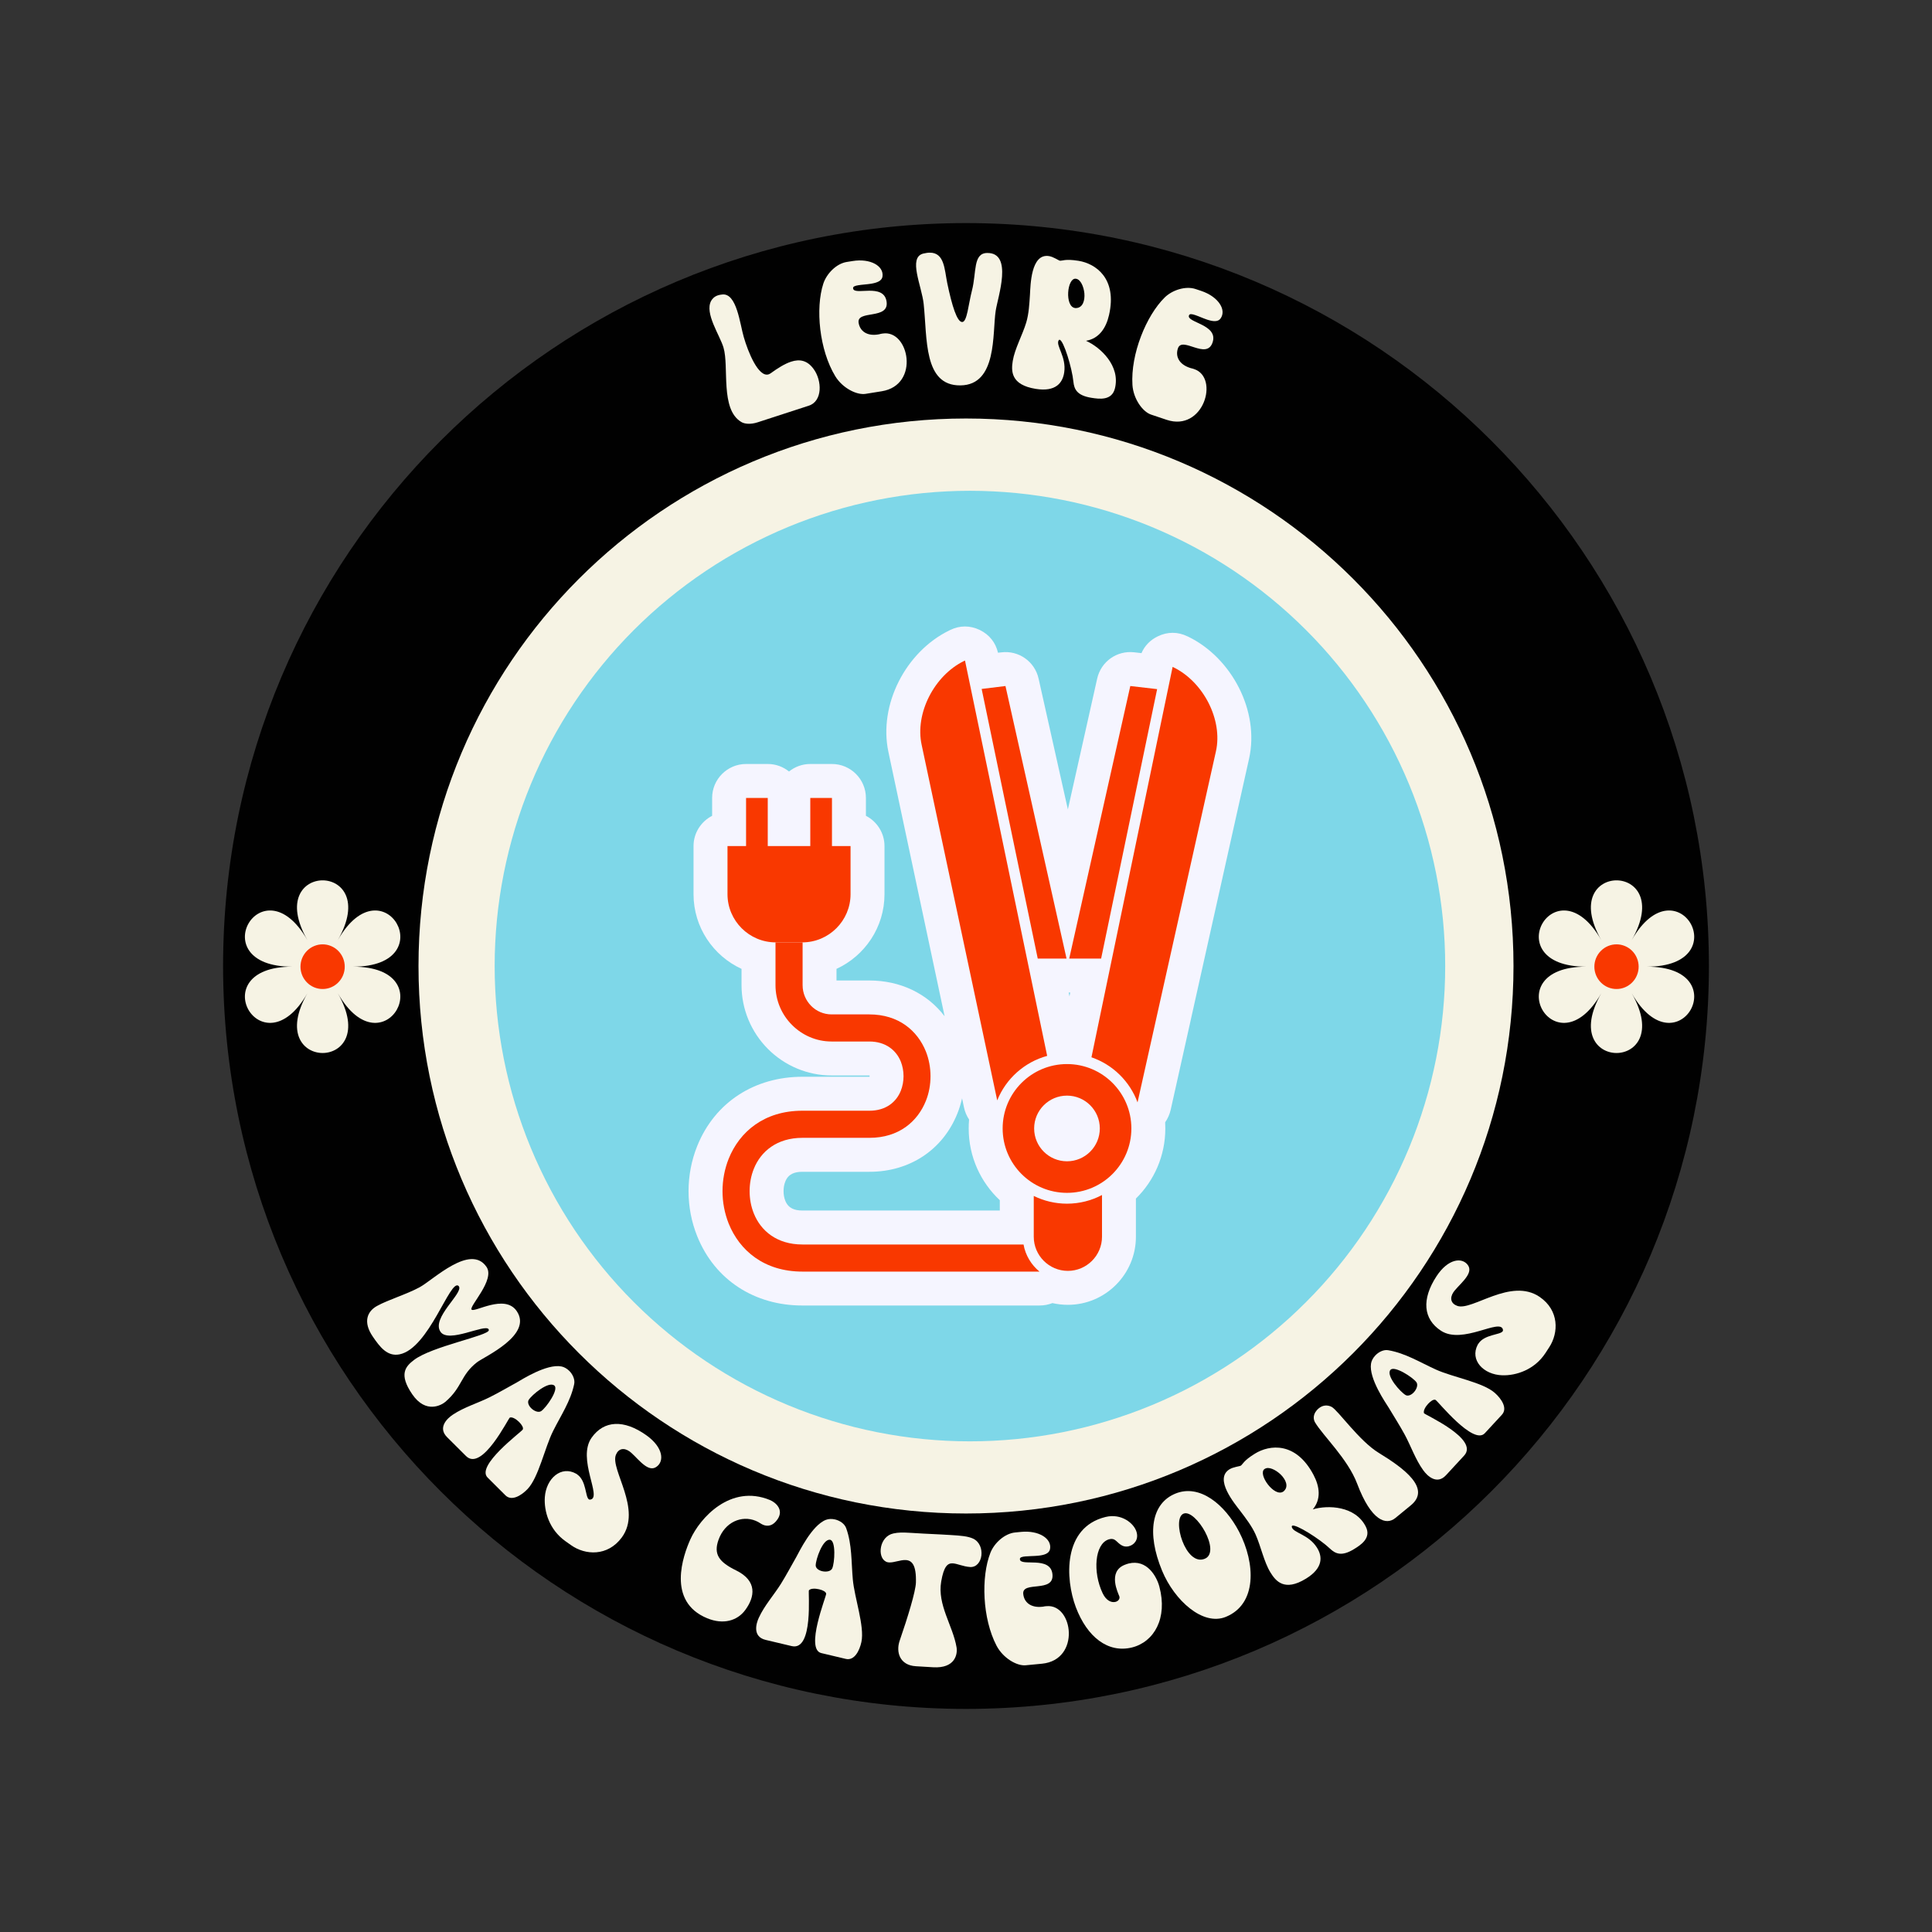 <svg xmlns="http://www.w3.org/2000/svg" xmlns:xlink="http://www.w3.org/1999/xlink" width="500" zoomAndPan="magnify" viewBox="0 0 375 375" height="500" preserveAspectRatio="xMidYMid meet" version="1.0"><rect x="0" y="0" width="375" height="375" fill="#333333" stroke="none"/><defs><g/><clipPath id="a896addd2b"><path d="M 43.301 43.301 L 331.699 43.301 L 331.699 331.699 L 43.301 331.699 Z M 43.301 43.301 " clip-rule="nonzero"/></clipPath><clipPath id="6657da0dfe"><path d="M 187.5 43.301 C 107.859 43.301 43.301 107.859 43.301 187.5 C 43.301 267.141 107.859 331.699 187.5 331.699 C 267.141 331.699 331.699 267.141 331.699 187.5 C 331.699 107.859 267.141 43.301 187.5 43.301 " clip-rule="nonzero"/></clipPath><clipPath id="13361f917a"><path d="M 81.23 81.23 L 293.77 81.23 L 293.77 293.77 L 81.23 293.77 Z M 81.23 81.23 " clip-rule="nonzero"/></clipPath><clipPath id="979680978c"><path d="M 187.5 81.23 C 128.809 81.23 81.23 128.809 81.23 187.5 C 81.23 246.191 128.809 293.77 187.5 293.77 C 246.191 293.77 293.77 246.191 293.77 187.5 C 293.77 128.809 246.191 81.23 187.5 81.23 " clip-rule="nonzero"/></clipPath><clipPath id="143219b98e"><path d="M 96.012 95.262 L 280.512 95.262 L 280.512 279.762 L 96.012 279.762 Z M 96.012 95.262 " clip-rule="nonzero"/></clipPath></defs><g clip-path="url(#a896addd2b)"><g clip-path="url(#6657da0dfe)"><path fill="#010101" d="M 43.301 43.301 L 331.699 43.301 L 331.699 331.699 L 43.301 331.699 Z M 43.301 43.301 " fill-opacity="1" fill-rule="nonzero"/></g></g><g clip-path="url(#13361f917a)"><g clip-path="url(#979680978c)"><path fill="#f6f3e4" d="M 81.23 81.23 L 293.77 81.23 L 293.77 293.77 L 81.23 293.77 Z M 81.23 81.23 " fill-opacity="1" fill-rule="nonzero"/></g></g><path fill="#f6f3e4" d="M 65.57 182.477 C 74.422 167.008 50.816 167.008 59.668 182.477 C 50.816 167.008 39.012 187.633 56.719 187.633 C 39.012 187.633 50.816 208.254 59.668 192.789 C 50.816 208.254 74.422 208.254 65.57 192.789 C 74.422 208.254 86.227 187.633 68.52 187.633 C 86.227 187.633 74.422 167.008 65.57 182.477 Z M 65.57 182.477 " fill-opacity="1" fill-rule="nonzero"/><path fill="#f93800" d="M 66.914 187.633 C 66.914 187.918 66.887 188.199 66.832 188.477 C 66.777 188.758 66.695 189.027 66.59 189.289 C 66.48 189.555 66.348 189.805 66.191 190.039 C 66.035 190.277 65.855 190.496 65.656 190.695 C 65.457 190.898 65.242 191.078 65.008 191.234 C 64.773 191.395 64.523 191.527 64.262 191.637 C 64.004 191.746 63.734 191.828 63.457 191.883 C 63.18 191.938 62.902 191.965 62.621 191.965 C 62.336 191.965 62.059 191.938 61.781 191.883 C 61.504 191.828 61.234 191.746 60.977 191.637 C 60.715 191.527 60.469 191.395 60.23 191.234 C 59.996 191.078 59.781 190.898 59.582 190.695 C 59.383 190.496 59.203 190.277 59.047 190.039 C 58.891 189.805 58.758 189.555 58.648 189.289 C 58.543 189.027 58.461 188.758 58.406 188.477 C 58.352 188.199 58.324 187.918 58.324 187.633 C 58.324 187.348 58.352 187.066 58.406 186.785 C 58.461 186.508 58.543 186.234 58.648 185.973 C 58.758 185.711 58.891 185.461 59.047 185.223 C 59.203 184.988 59.383 184.77 59.582 184.566 C 59.781 184.367 59.996 184.188 60.23 184.027 C 60.469 183.871 60.715 183.734 60.977 183.629 C 61.234 183.52 61.504 183.438 61.781 183.379 C 62.059 183.324 62.336 183.297 62.621 183.297 C 62.902 183.297 63.18 183.324 63.457 183.379 C 63.734 183.438 64.004 183.52 64.262 183.629 C 64.523 183.734 64.773 183.871 65.008 184.027 C 65.242 184.188 65.457 184.367 65.656 184.566 C 65.855 184.77 66.035 184.988 66.191 185.223 C 66.348 185.461 66.48 185.711 66.59 185.973 C 66.695 186.234 66.777 186.508 66.832 186.785 C 66.887 187.066 66.914 187.348 66.914 187.633 Z M 66.914 187.633 " fill-opacity="1" fill-rule="nonzero"/><path fill="#f6f3e4" d="M 316.715 182.477 C 325.566 167.008 301.961 167.008 310.812 182.477 C 301.961 167.008 290.156 187.633 307.859 187.633 C 290.156 187.633 301.961 208.254 310.812 192.789 C 301.961 208.254 325.566 208.254 316.715 192.789 C 325.566 208.254 337.367 187.633 319.664 187.633 C 337.367 187.633 325.566 167.008 316.715 182.477 Z M 316.715 182.477 " fill-opacity="1" fill-rule="nonzero"/><path fill="#f93800" d="M 318.059 187.633 C 318.059 187.918 318.031 188.199 317.977 188.477 C 317.922 188.758 317.84 189.027 317.73 189.289 C 317.625 189.555 317.492 189.805 317.336 190.039 C 317.18 190.277 317 190.496 316.801 190.695 C 316.602 190.898 316.383 191.078 316.148 191.234 C 315.914 191.395 315.668 191.527 315.406 191.637 C 315.145 191.746 314.879 191.828 314.602 191.883 C 314.324 191.938 314.047 191.965 313.762 191.965 C 313.48 191.965 313.203 191.938 312.926 191.883 C 312.648 191.828 312.379 191.746 312.117 191.637 C 311.859 191.527 311.609 191.395 311.375 191.234 C 311.141 191.078 310.926 190.898 310.727 190.695 C 310.523 190.496 310.348 190.277 310.191 190.039 C 310.035 189.805 309.902 189.555 309.793 189.289 C 309.684 189.027 309.605 188.758 309.547 188.477 C 309.492 188.199 309.465 187.918 309.465 187.633 C 309.465 187.348 309.492 187.066 309.547 186.785 C 309.605 186.508 309.684 186.234 309.793 185.973 C 309.902 185.711 310.035 185.461 310.191 185.223 C 310.348 184.988 310.523 184.77 310.727 184.566 C 310.926 184.367 311.141 184.188 311.375 184.027 C 311.609 183.871 311.859 183.734 312.117 183.629 C 312.379 183.52 312.648 183.438 312.926 183.379 C 313.203 183.324 313.48 183.297 313.762 183.297 C 314.047 183.297 314.324 183.324 314.602 183.379 C 314.879 183.438 315.145 183.52 315.406 183.629 C 315.668 183.734 315.914 183.871 316.148 184.027 C 316.383 184.188 316.602 184.367 316.801 184.566 C 317 184.77 317.18 184.988 317.336 185.223 C 317.492 185.461 317.625 185.711 317.73 185.973 C 317.84 186.234 317.922 186.508 317.977 186.785 C 318.031 187.066 318.059 187.348 318.059 187.633 Z M 318.059 187.633 " fill-opacity="1" fill-rule="nonzero"/><g clip-path="url(#143219b98e)"><path fill="#7ed7e8" d="M 280.512 187.512 C 280.512 189.023 280.477 190.531 280.402 192.039 C 280.328 193.547 280.215 195.051 280.07 196.555 C 279.922 198.059 279.734 199.555 279.516 201.051 C 279.293 202.543 279.035 204.031 278.742 205.512 C 278.445 206.992 278.113 208.465 277.75 209.93 C 277.383 211.391 276.98 212.848 276.539 214.293 C 276.102 215.738 275.629 217.168 275.121 218.59 C 274.613 220.012 274.07 221.422 273.492 222.816 C 272.914 224.211 272.301 225.59 271.656 226.953 C 271.012 228.32 270.332 229.668 269.621 231 C 268.91 232.332 268.164 233.645 267.387 234.938 C 266.613 236.234 265.805 237.508 264.965 238.766 C 264.129 240.02 263.258 241.254 262.359 242.465 C 261.461 243.68 260.531 244.867 259.574 246.035 C 258.617 247.203 257.629 248.344 256.617 249.465 C 255.602 250.582 254.562 251.676 253.492 252.742 C 252.426 253.812 251.332 254.852 250.215 255.867 C 249.094 256.879 247.953 257.867 246.785 258.824 C 245.617 259.781 244.43 260.711 243.215 261.609 C 242.004 262.508 240.77 263.379 239.516 264.215 C 238.258 265.055 236.984 265.863 235.688 266.637 C 234.395 267.414 233.082 268.16 231.75 268.871 C 230.418 269.582 229.07 270.262 227.703 270.906 C 226.34 271.551 224.961 272.164 223.566 272.742 C 222.172 273.32 220.762 273.863 219.34 274.371 C 217.918 274.879 216.488 275.352 215.043 275.789 C 213.598 276.23 212.141 276.633 210.68 277 C 209.215 277.363 207.742 277.695 206.262 277.992 C 204.781 278.285 203.293 278.543 201.801 278.766 C 200.305 278.984 198.809 279.172 197.305 279.32 C 195.801 279.465 194.297 279.578 192.789 279.652 C 191.281 279.727 189.773 279.762 188.262 279.762 C 186.754 279.762 185.246 279.727 183.738 279.652 C 182.23 279.578 180.723 279.465 179.223 279.32 C 177.719 279.172 176.219 278.984 174.727 278.766 C 173.234 278.543 171.746 278.285 170.266 277.992 C 168.785 277.695 167.312 277.363 165.848 277 C 164.383 276.633 162.93 276.23 161.484 275.789 C 160.039 275.352 158.605 274.879 157.184 274.371 C 155.762 273.863 154.355 273.32 152.961 272.742 C 151.566 272.164 150.188 271.551 148.82 270.906 C 147.457 270.262 146.109 269.582 144.777 268.871 C 143.445 268.16 142.133 267.414 140.836 266.637 C 139.543 265.863 138.266 265.055 137.012 264.215 C 135.758 263.379 134.523 262.508 133.309 261.609 C 132.098 260.711 130.906 259.781 129.742 258.824 C 128.574 257.867 127.43 256.879 126.312 255.867 C 125.191 254.852 124.102 253.812 123.031 252.742 C 121.965 251.676 120.926 250.582 119.91 249.465 C 118.895 248.344 117.91 247.203 116.953 246.035 C 115.996 244.867 115.066 243.68 114.168 242.465 C 113.27 241.254 112.398 240.02 111.559 238.766 C 110.723 237.508 109.914 236.234 109.137 234.938 C 108.363 233.645 107.617 232.332 106.906 231 C 106.195 229.668 105.516 228.32 104.871 226.953 C 104.223 225.59 103.613 224.211 103.035 222.816 C 102.457 221.422 101.914 220.012 101.406 218.59 C 100.898 217.168 100.422 215.738 99.984 214.293 C 99.547 212.848 99.145 211.391 98.777 209.93 C 98.41 208.465 98.082 206.992 97.785 205.512 C 97.492 204.031 97.234 202.543 97.012 201.051 C 96.789 199.555 96.605 198.059 96.457 196.555 C 96.309 195.051 96.199 193.547 96.125 192.039 C 96.051 190.531 96.012 189.023 96.012 187.512 C 96.012 186.004 96.051 184.496 96.125 182.988 C 96.199 181.48 96.309 179.973 96.457 178.473 C 96.605 176.969 96.789 175.469 97.012 173.977 C 97.234 172.484 97.492 170.996 97.785 169.516 C 98.082 168.035 98.41 166.562 98.777 165.098 C 99.145 163.633 99.547 162.18 99.984 160.734 C 100.422 159.289 100.898 157.855 101.406 156.434 C 101.914 155.012 102.457 153.605 103.035 152.211 C 103.613 150.816 104.223 149.438 104.871 148.07 C 105.516 146.707 106.195 145.359 106.906 144.027 C 107.617 142.695 108.363 141.383 109.137 140.086 C 109.914 138.793 110.723 137.516 111.559 136.262 C 112.398 135.008 113.27 133.773 114.168 132.559 C 115.066 131.348 115.996 130.156 116.953 128.992 C 117.91 127.824 118.895 126.68 119.91 125.562 C 120.926 124.441 121.965 123.352 123.031 122.281 C 124.102 121.215 125.191 120.176 126.312 119.16 C 127.43 118.145 128.574 117.16 129.742 116.203 C 130.906 115.246 132.098 114.316 133.309 113.418 C 134.523 112.52 135.758 111.648 137.012 110.809 C 138.266 109.973 139.543 109.164 140.836 108.387 C 142.133 107.613 143.445 106.867 144.777 106.156 C 146.109 105.445 147.457 104.766 148.82 104.121 C 150.188 103.473 151.566 102.863 152.961 102.285 C 154.355 101.707 155.762 101.164 157.184 100.656 C 158.605 100.148 160.039 99.672 161.484 99.234 C 162.93 98.797 164.383 98.395 165.848 98.027 C 167.312 97.66 168.785 97.332 170.266 97.035 C 171.746 96.742 173.234 96.484 174.727 96.262 C 176.219 96.039 177.719 95.855 179.223 95.707 C 180.723 95.559 182.23 95.449 183.738 95.375 C 185.246 95.301 186.754 95.262 188.262 95.262 C 189.773 95.262 191.281 95.301 192.789 95.375 C 194.297 95.449 195.801 95.559 197.305 95.707 C 198.809 95.855 200.305 96.039 201.801 96.262 C 203.293 96.484 204.781 96.742 206.262 97.035 C 207.742 97.332 209.215 97.66 210.68 98.027 C 212.141 98.395 213.598 98.797 215.043 99.234 C 216.488 99.672 217.918 100.148 219.34 100.656 C 220.762 101.164 222.172 101.707 223.566 102.285 C 224.961 102.863 226.34 103.473 227.703 104.121 C 229.07 104.766 230.418 105.445 231.75 106.156 C 233.082 106.867 234.395 107.613 235.688 108.387 C 236.984 109.164 238.258 109.973 239.516 110.809 C 240.77 111.648 242.004 112.52 243.215 113.418 C 244.43 114.316 245.617 115.246 246.785 116.203 C 247.953 117.16 249.094 118.145 250.215 119.16 C 251.332 120.176 252.426 121.215 253.492 122.281 C 254.562 123.352 255.602 124.441 256.617 125.562 C 257.629 126.68 258.617 127.824 259.574 128.992 C 260.531 130.156 261.461 131.348 262.359 132.559 C 263.258 133.773 264.129 135.008 264.965 136.262 C 265.805 137.516 266.613 138.793 267.387 140.086 C 268.164 141.383 268.91 142.695 269.621 144.027 C 270.332 145.359 271.012 146.707 271.656 148.07 C 272.301 149.438 272.914 150.816 273.492 152.211 C 274.07 153.605 274.613 155.012 275.121 156.434 C 275.629 157.855 276.102 159.289 276.539 160.734 C 276.98 162.18 277.383 163.633 277.75 165.098 C 278.113 166.562 278.445 168.035 278.742 169.516 C 279.035 170.996 279.293 172.484 279.516 173.977 C 279.734 175.469 279.922 176.969 280.07 178.473 C 280.215 179.973 280.328 181.48 280.402 182.988 C 280.477 184.496 280.512 186.004 280.512 187.512 Z M 280.512 187.512 " fill-opacity="1" fill-rule="nonzero"/></g><path fill="#f5f5ff" d="M 153.148 149.75 C 154.281 148.836 155.719 148.289 157.277 148.289 L 161.484 148.289 C 165.109 148.289 168.074 151.242 168.074 154.883 L 168.074 158.348 C 170.211 159.438 171.68 161.668 171.68 164.219 L 171.68 173.566 C 171.68 179.984 167.855 185.531 162.363 188.059 L 162.363 190.312 L 168.727 190.312 C 174.699 190.312 179.949 192.797 183.348 197.254 L 172.441 145.957 C 170.48 136.754 175.844 126.477 184.23 122.383 L 184.406 122.293 C 186.289 121.367 188.305 121.367 190.203 122.293 C 192.031 123.188 193.254 124.723 193.711 126.695 L 194.363 126.621 C 197.742 126.207 200.848 128.406 201.59 131.719 L 207.273 157.105 L 212.961 131.719 C 213.703 128.418 216.777 126.227 220.141 126.609 L 221.559 126.773 C 222.168 125.355 223.246 124.234 224.707 123.523 C 226.594 122.598 228.609 122.598 230.492 123.516 L 230.68 123.602 C 239.078 127.711 244.504 138.016 242.445 147.254 L 227.234 215.395 C 227.027 216.297 226.656 217.125 226.156 217.836 C 226.18 218.227 226.188 218.629 226.188 219.031 C 226.188 224.359 224.012 229.176 220.48 232.641 L 220.48 240.051 C 220.48 247.328 214.555 253.266 207.273 253.266 C 206.238 253.266 205.238 253.145 204.27 252.93 C 203.496 253.234 202.656 253.398 201.762 253.398 L 155.742 253.398 C 146.535 253.398 138.777 248.516 135.324 239.941 C 134.211 237.172 133.645 234.188 133.645 231.203 C 133.645 228.219 134.211 225.23 135.324 222.453 C 138.777 213.879 146.535 209 155.742 209 L 168.77 209 C 168.77 209 168.781 209 168.781 209 C 168.781 208.965 168.781 208.922 168.781 208.891 C 168.781 208.848 168.781 208.793 168.781 208.746 C 168.762 208.746 168.738 208.746 168.727 208.746 L 161.406 208.746 C 156.754 208.746 152.32 206.875 149.039 203.582 C 145.773 200.293 143.93 195.859 143.93 191.219 L 143.93 188.059 C 138.438 185.531 134.613 179.984 134.613 173.566 L 134.613 164.219 C 134.613 161.668 136.086 159.445 138.223 158.348 L 138.223 154.883 C 138.223 151.242 141.184 148.289 144.812 148.289 L 149.02 148.289 C 150.586 148.289 152.016 148.836 153.148 149.75 Z M 194.059 234.961 L 194.059 232.957 C 190.344 229.48 188.023 224.523 188.023 219.031 C 188.023 218.445 188.047 217.867 188.098 217.301 C 187.633 216.602 187.293 215.82 187.109 214.945 L 186.738 213.184 C 186.508 214.184 186.215 215.176 185.824 216.137 C 182.957 223.281 176.465 227.445 168.77 227.445 L 155.742 227.445 C 154.238 227.445 153.016 227.859 152.43 229.328 C 152.188 229.918 152.09 230.57 152.09 231.203 C 152.09 231.836 152.188 232.488 152.43 233.078 C 153.016 234.535 154.238 234.961 155.742 234.961 Z M 207.43 192.645 L 207.582 193.395 L 207.734 192.645 L 207.535 192.645 C 207.504 192.645 207.461 192.645 207.43 192.645 Z M 207.43 192.645 " fill-opacity="1" fill-rule="evenodd"/><path fill="#f93800" d="M 193.559 213.586 L 178.895 144.586 C 177.562 138.473 181.324 131.129 187.117 128.297 L 187.305 128.211 L 203.254 204.945 C 198.832 206.156 195.246 209.379 193.559 213.586 Z M 193.559 213.586 " fill-opacity="1" fill-rule="evenodd"/><path fill="#f93800" d="M 211.852 205.219 L 227.605 129.441 L 227.781 129.527 C 233.578 132.359 237.367 139.703 236.016 145.816 L 220.797 213.965 C 219.281 209.871 215.992 206.645 211.852 205.219 Z M 211.852 205.219 " fill-opacity="1" fill-rule="evenodd"/><path fill="#f93800" d="M 194.613 219.031 C 194.613 225.93 200.203 231.531 207.102 231.531 C 214.008 231.531 219.598 225.93 219.598 219.031 C 219.598 212.137 214.008 206.535 207.102 206.535 C 200.203 206.535 194.613 212.137 194.613 219.031 Z M 200.727 219.031 C 200.727 222.551 203.582 225.406 207.102 225.406 C 210.621 225.406 213.473 222.551 213.473 219.031 C 213.473 215.516 210.621 212.66 207.102 212.66 C 203.582 212.66 200.727 215.516 200.727 219.031 Z M 200.727 219.031 " fill-opacity="1" fill-rule="evenodd"/><path fill="#f93800" d="M 213.727 186.062 L 207.535 186.062 L 219.391 133.156 L 224.598 133.758 Z M 213.727 186.062 " fill-opacity="1" fill-rule="evenodd"/><path fill="#f93800" d="M 201.426 186.062 L 207.016 186.062 L 195.16 133.156 L 190.539 133.723 Z M 201.426 186.062 " fill-opacity="1" fill-rule="evenodd"/><path fill="#f93800" d="M 213.898 231.953 L 213.898 240.051 C 213.898 243.699 210.914 246.676 207.273 246.676 C 203.625 246.676 200.652 243.699 200.652 240.051 L 200.652 232.129 C 202.59 233.086 204.793 233.633 207.102 233.633 C 209.551 233.633 211.871 233.023 213.898 231.953 Z M 213.898 231.953 " fill-opacity="1" fill-rule="evenodd"/><path fill="#f93800" d="M 155.785 182.914 L 155.785 191.219 C 155.785 192.785 156.418 194.203 157.441 195.238 C 158.453 196.262 159.871 196.895 161.406 196.895 L 168.727 196.895 C 174.426 196.895 178.086 200.055 179.711 204.086 C 180.309 205.598 180.613 207.246 180.613 208.891 C 180.613 210.523 180.32 212.168 179.711 213.684 C 178.098 217.703 174.449 220.852 168.77 220.852 L 155.742 220.852 C 150.805 220.852 147.668 223.488 146.316 226.867 C 145.773 228.219 145.5 229.699 145.5 231.203 C 145.5 232.695 145.773 234.188 146.316 235.527 C 147.668 238.906 150.805 241.555 155.742 241.555 L 198.668 241.555 C 199.039 243.656 200.172 245.508 201.762 246.816 L 155.742 246.816 C 148.32 246.816 143.539 242.719 141.434 237.488 C 140.641 235.484 140.238 233.34 140.238 231.203 C 140.238 229.066 140.641 226.91 141.434 224.918 C 143.539 219.676 148.32 215.59 155.742 215.59 L 168.77 215.59 C 171.953 215.59 173.969 213.902 174.84 211.734 C 175.199 210.828 175.375 209.859 175.375 208.891 C 175.375 207.91 175.199 206.938 174.84 206.035 C 173.957 203.867 171.93 202.156 168.727 202.156 L 161.406 202.156 C 158.422 202.156 155.695 200.926 153.715 198.93 C 151.742 196.949 150.523 194.223 150.523 191.219 L 150.523 182.914 Z M 155.785 182.914 " fill-opacity="1" fill-rule="nonzero"/><path fill="#f93800" d="M 165.09 164.219 L 141.207 164.219 L 141.207 173.566 C 141.207 178.711 145.41 182.914 150.555 182.914 L 155.742 182.914 C 160.883 182.914 165.09 178.711 165.09 173.566 Z M 165.09 164.219 " fill-opacity="1" fill-rule="evenodd"/><path fill="#f93800" d="M 157.277 154.883 L 161.484 154.883 L 161.484 165.254 L 157.277 165.254 Z M 157.277 154.883 " fill-opacity="1" fill-rule="nonzero"/><path fill="#f93800" d="M 144.812 154.883 L 149.02 154.883 L 149.02 165.254 L 144.812 165.254 Z M 144.812 154.883 " fill-opacity="1" fill-rule="nonzero"/><g fill="#f6f3e4" fill-opacity="1"><g transform="translate(69.637, 255.453)"><g><path d="M 2.719 3.977 C 4.086 5.977 5.523 7.891 7.895 7.43 C 13.66 6.301 17.75 -7.383 19.379 -5.848 C 19.398 -5.82 19.418 -5.793 19.438 -5.762 C 20.324 -4.465 14.035 0.375 15.867 3.051 C 17.43 5.336 24.469 1.473 25.203 2.543 C 25.219 2.57 25.23 2.648 25.242 2.723 C 25.312 3.793 14.184 5.855 10.711 8.523 C 9.078 9.766 7.711 11.277 10.375 15.168 C 13.035 19.059 16.102 17.25 16.805 16.645 C 20.145 13.781 19.719 11.465 22.965 8.953 C 24.375 7.867 33.836 3.672 30.652 -0.98 C 28.32 -4.391 22.371 -0.57 21.887 -1.273 C 21.426 -1.949 26.508 -7.039 24.793 -9.551 C 21.668 -14.117 14.469 -7.039 11.812 -5.598 C 9.215 -4.191 5.762 -3.195 3.539 -1.965 C 1.676 -0.938 0.754 1.098 2.719 3.977 Z M 2.719 3.977 "/></g></g></g><g fill="#f6f3e4" fill-opacity="1"><g transform="translate(84.82, 277.001)"><g><path d="M 1.961 1.953 L 5.637 5.617 C 8.758 8.73 13.859 -1.762 14.148 -1.859 C 14.633 -2.004 15.383 -1.547 15.938 -0.992 C 16.469 -0.461 16.832 0.141 16.641 0.48 C 16.352 0.965 7.5 7.477 9.82 9.789 L 13.281 13.238 C 14.488 14.445 16.371 13.281 17.578 12.023 C 19.723 9.773 20.922 3.977 22.535 0.762 C 24.027 -2.234 25.93 -5.016 26.625 -8.324 C 26.816 -9.195 26.383 -10.211 25.68 -10.91 C 25.219 -11.367 24.664 -11.68 24.133 -11.777 C 21.258 -12.328 16.359 -9.156 15.492 -8.672 C 13.68 -7.676 12.039 -6.707 10.207 -5.789 C 7.914 -4.648 5.258 -3.871 3.086 -2.422 C 1.977 -1.695 0.098 0.098 1.961 1.953 Z M 22.762 -8.078 C 23.73 -7.355 21.176 -3.73 20.211 -3.098 C 19.68 -2.762 18.832 -3.121 18.277 -3.676 C 17.793 -4.156 17.527 -4.809 17.793 -5.27 C 18.395 -6.262 21.648 -8.945 22.762 -8.078 Z M 22.762 -8.078 "/></g></g></g><g fill="#f6f3e4" fill-opacity="1"><g transform="translate(101.977, 293.627)"><g><path d="M 3.773 -3.016 C 3.594 -0.34 4.598 3.262 7.773 5.516 L 8.859 6.285 C 11.617 8.242 15.949 8.512 18.699 4.809 C 22.746 -0.656 16.43 -8.402 17.566 -11.238 C 18.047 -12.449 19.105 -12.703 20.246 -11.891 C 20.359 -11.812 20.48 -11.684 20.59 -11.605 C 21.312 -10.969 22.234 -9.852 23.184 -9.18 C 23.934 -8.648 24.688 -8.406 25.41 -8.898 C 26.996 -9.949 26.801 -12.688 23.457 -15.059 C 19.113 -18.141 15.25 -17.949 12.859 -14.578 C 9.953 -10.484 14.957 -2.957 12.621 -2.562 C 12.527 -2.543 12.402 -2.547 12.32 -2.605 C 11.598 -3.121 11.863 -6.156 10.082 -7.422 C 10.027 -7.461 9.941 -7.52 9.859 -7.578 C 6.961 -9.219 4.031 -6.688 3.773 -3.016 Z M 3.773 -3.016 "/></g></g></g><g fill="#f6f3e4" fill-opacity="1"><g transform="translate(119.05, 305.232)"><g/></g></g><g fill="#f6f3e4" fill-opacity="1"><g transform="translate(128.771, 310.611)"><g><path d="M 8.496 3.492 C 11.656 4.793 14.367 3.949 15.871 1.906 C 17.777 -0.668 18.238 -3.766 14.121 -5.789 C 10.801 -7.414 9.68 -8.91 10.695 -11.742 C 11.93 -15.188 15.184 -16.543 17.898 -15.426 C 18.215 -15.297 18.52 -15.137 18.809 -14.941 C 18.984 -14.832 19.16 -14.723 19.352 -14.645 C 20.266 -14.27 21.297 -14.438 22.164 -15.742 C 23.406 -17.594 21.77 -19.008 20.664 -19.461 C 13.02 -22.602 7.078 -15.961 5.223 -11.812 C 3.855 -8.754 0.57 0.234 8.496 3.492 Z M 8.496 3.492 "/></g></g></g><g fill="#f6f3e4" fill-opacity="1"><g transform="translate(145.929, 317.669)"><g><path d="M 2.691 0.637 L 7.742 1.836 C 12.031 2.852 10.887 -8.758 11.082 -8.992 C 11.418 -9.371 12.293 -9.371 13.059 -9.191 C 13.789 -9.02 14.414 -8.695 14.43 -8.305 C 14.434 -7.742 10.305 2.441 13.492 3.195 L 18.246 4.324 C 19.906 4.715 20.902 2.742 21.27 1.039 C 21.922 -2.004 19.906 -7.57 19.598 -11.152 C 19.297 -14.488 19.465 -17.852 18.32 -21.035 C 18.031 -21.879 17.129 -22.512 16.164 -22.742 C 15.531 -22.891 14.895 -22.867 14.391 -22.672 C 11.652 -21.633 9.145 -16.367 8.656 -15.5 C 7.633 -13.707 6.742 -12.02 5.664 -10.277 C 4.309 -8.105 2.453 -6.055 1.363 -3.68 C 0.797 -2.48 0.133 0.031 2.691 0.637 Z M 15.16 -18.801 C 16.363 -18.691 16.086 -14.266 15.594 -13.223 C 15.32 -12.656 14.41 -12.523 13.645 -12.703 C 12.98 -12.859 12.41 -13.277 12.398 -13.805 C 12.391 -14.965 13.758 -18.961 15.16 -18.801 Z M 15.16 -18.801 "/></g></g></g><g fill="#f6f3e4" fill-opacity="1"><g transform="translate(169.295, 322.92)"><g><path d="M 2.633 -19.828 C 2.832 -19.711 3.035 -19.664 3.273 -19.652 C 4.23 -19.598 5.492 -20.172 6.516 -20.113 C 7.711 -20.043 8.582 -19.168 8.484 -15.719 C 8.414 -13.98 6.934 -9.105 5.324 -4.445 C 4.582 -2.262 5.32 0.312 8.488 0.496 L 11.832 0.695 C 16.094 0.945 16.598 -1.832 16.371 -3.18 C 15.66 -7.395 12.609 -11.406 13.391 -15.945 C 13.902 -18.891 14.625 -19.535 15.648 -19.473 C 16.535 -19.422 17.664 -18.844 19.027 -18.762 C 21.52 -18.648 22.121 -23.062 19.59 -24.273 C 18.559 -24.742 17.23 -24.855 15.152 -24.977 C 14.605 -25.008 13.992 -25.043 13.344 -25.082 C 12.422 -25.137 11.195 -25.176 10 -25.246 C 9.047 -25.301 8.262 -25.348 7.613 -25.387 C 5.875 -25.488 5.121 -25.496 4.117 -25.281 C 1.379 -24.691 0.941 -20.711 2.633 -19.828 Z M 2.633 -19.828 "/></g></g></g><g fill="#f6f3e4" fill-opacity="1"><g transform="translate(192.052, 323.908)"><g><path d="M 1.387 -4.457 C 2.648 -2.074 5.305 -0.512 7.039 -0.68 L 10.199 -0.984 C 17.746 -1.715 16.246 -12.652 11.078 -12.152 C 10.977 -12.145 10.84 -12.129 10.738 -12.121 C 10.535 -12.066 10.332 -12.047 10.164 -12.031 C 8.055 -11.828 6.719 -12.863 6.559 -14.531 C 6.309 -17.113 12.586 -14.664 12.23 -18.336 C 11.875 -22.008 5.984 -19.758 5.91 -21.262 C 5.871 -21.637 6.344 -21.75 6.988 -21.812 C 7.703 -21.879 8.594 -21.863 9.445 -21.945 C 10.602 -22.059 11.602 -22.359 11.758 -23.234 C 12.145 -25.262 9.586 -26.902 6.152 -26.57 C 5.402 -26.496 5.742 -26.531 4.996 -26.457 C 2.957 -26.262 0.938 -24.418 0.191 -22.527 C -1.656 -17.855 -1.387 -9.75 1.387 -4.457 Z M 1.387 -4.457 "/></g></g></g><g fill="#f6f3e4" fill-opacity="1"><g transform="translate(210.775, 321.964)"><g><path d="M -1.965 -10.031 C 0.242 -4.176 4.312 -1.059 8.922 -2.188 C 13.234 -3.246 15.898 -7.871 14.254 -14.008 C 13.742 -15.957 11.852 -19.363 8.305 -18.492 C 8.07 -18.438 7.812 -18.336 7.523 -18.23 C 4.16 -16.879 6.273 -12.719 6.492 -12.105 C 6.641 -11.648 6.297 -11.18 5.734 -11.039 C 5.004 -10.863 3.969 -11.207 3.246 -12.719 C 1.289 -16.844 1.719 -22.258 4.383 -23.156 C 4.449 -23.176 4.516 -23.191 4.582 -23.207 C 5.906 -23.531 6.059 -22.199 7.414 -21.828 C 7.715 -21.758 8.027 -21.766 8.328 -21.84 C 9.355 -22.09 10.297 -23.129 9.812 -24.664 C 9.309 -26.301 6.891 -28.273 3.805 -27.52 C -4.555 -25.469 -3.996 -15.441 -1.965 -10.031 Z M -1.965 -10.031 "/></g></g></g><g fill="#f6f3e4" fill-opacity="1"><g transform="translate(230.167, 317.018)"><g><path d="M -4.594 -12.109 C -2.203 -6.367 3.32 -1.359 7.773 -3.188 C 13.844 -5.672 13.527 -13.555 10.344 -19.703 C 7.57 -25.027 2.68 -29.039 -2.027 -27.109 C -6.578 -25.246 -7.691 -19.586 -4.594 -12.109 Z M -0.438 -23.223 C 1.902 -24.18 6.957 -15.809 3.672 -14.461 C -0.059 -12.934 -2.805 -22.25 -0.438 -23.223 Z M -0.438 -23.223 "/></g></g></g><g fill="#f6f3e4" fill-opacity="1"><g transform="translate(248.732, 309.341)"><g><path d="M 4.77 -2.934 C 8.086 -4.977 8 -7.207 6.879 -8.961 C 5.238 -11.562 2.195 -11.816 2 -12.98 C 1.977 -13.086 2.016 -13.148 2.074 -13.188 C 2.742 -13.598 7.469 -10.609 9.41 -8.758 C 10.465 -7.762 11.664 -7.176 14.082 -8.66 C 15.391 -9.465 17.496 -10.801 16.363 -13.031 C 14.32 -17.07 9 -17.246 6.086 -16.375 C 7.723 -18.344 7.434 -20.773 6.219 -23.074 C 2.797 -29.547 -2.289 -28.949 -5.141 -27.195 C -7.438 -25.781 -7.5 -25.102 -7.906 -24.852 C -8.109 -24.723 -9.328 -24.617 -10.086 -24.152 C -13.141 -22.273 -9.051 -17.449 -7.992 -16.055 C -6.914 -14.633 -5.723 -13.082 -5.012 -11.473 C -3.996 -9.172 -3.379 -6.145 -2.145 -4.137 C -1.121 -2.477 0.555 -0.34 4.77 -2.934 Z M -3.297 -24.199 C -3.266 -24.215 -3.238 -24.234 -3.207 -24.25 C -2.48 -24.699 -1.141 -24.082 -0.168 -23.156 C 0.84 -22.168 1.414 -20.84 0.512 -19.965 C 0.441 -19.879 0.383 -19.844 0.297 -19.793 C -1.418 -18.734 -4.648 -23.203 -3.297 -24.199 Z M -3.297 -24.199 "/></g></g></g><g fill="#f6f3e4" fill-opacity="1"><g transform="translate(268.468, 296.596)"><g><path d="M 2.375 -1.953 L 5.383 -4.422 C 9.367 -7.695 4.027 -11.617 -0.852 -14.594 C -4.652 -16.91 -8.754 -22.867 -10 -23.523 C -10.691 -23.883 -11.633 -23.949 -12.477 -23.258 C -13.715 -22.238 -13.582 -21.109 -13.207 -20.488 C -11.645 -17.887 -6.863 -13.414 -5.051 -8.625 C -2.277 -1.266 0.633 -0.52 2.375 -1.953 Z M 2.375 -1.953 "/></g></g></g><g fill="#f6f3e4" fill-opacity="1"><g transform="translate(278.787, 288.372)"><g><path d="M 1.879 -2.031 L 5.402 -5.844 C 8.395 -9.078 -2.281 -13.785 -2.391 -14.07 C -2.555 -14.547 -2.125 -15.312 -1.59 -15.891 C -1.082 -16.441 -0.492 -16.828 -0.145 -16.648 C 0.348 -16.375 7.188 -7.773 9.414 -10.184 L 12.727 -13.77 C 13.887 -15.023 12.656 -16.859 11.352 -18.016 C 9.023 -20.078 3.184 -21.055 -0.09 -22.547 C -3.141 -23.926 -5.988 -25.723 -9.324 -26.293 C -10.199 -26.453 -11.195 -25.977 -11.867 -25.25 C -12.309 -24.773 -12.602 -24.207 -12.676 -23.672 C -13.117 -20.777 -9.766 -16.004 -9.246 -15.152 C -8.188 -13.383 -7.156 -11.781 -6.168 -9.98 C -4.945 -7.734 -4.066 -5.109 -2.535 -2.996 C -1.766 -1.914 0.094 -0.102 1.879 -2.031 Z M -8.93 -22.441 C -8.242 -23.434 -4.523 -21.02 -3.859 -20.078 C -3.5 -19.562 -3.828 -18.703 -4.363 -18.125 C -4.824 -17.625 -5.465 -17.332 -5.934 -17.578 C -6.949 -18.145 -9.754 -21.297 -8.93 -22.441 Z M -8.93 -22.441 "/></g></g></g><g fill="#f6f3e4" fill-opacity="1"><g transform="translate(294.752, 270.6)"><g><path d="M -3.156 -3.656 C -0.477 -3.578 3.086 -4.715 5.219 -7.973 L 5.945 -9.09 C 7.797 -11.918 7.902 -16.258 4.102 -18.867 C -1.512 -22.703 -9.016 -16.102 -11.895 -17.129 C -13.121 -17.566 -13.414 -18.613 -12.645 -19.785 C -12.57 -19.898 -12.449 -20.023 -12.375 -20.137 C -11.766 -20.883 -10.684 -21.848 -10.047 -22.82 C -9.543 -23.594 -9.332 -24.352 -9.848 -25.059 C -10.961 -26.602 -13.688 -26.305 -15.93 -22.875 C -18.848 -18.414 -18.512 -14.562 -15.055 -12.301 C -10.852 -9.551 -3.52 -14.832 -3.035 -12.516 C -3.016 -12.422 -3.012 -12.301 -3.07 -12.215 C -3.555 -11.469 -6.598 -11.625 -7.797 -9.797 C -7.832 -9.738 -7.887 -9.652 -7.945 -9.566 C -9.473 -6.605 -6.836 -3.777 -3.156 -3.656 Z M -3.156 -3.656 "/></g></g></g><g fill="#f6f3e4" fill-opacity="1"><g transform="translate(142.758, 83.366)"><g><path d="M 1.102 -1.473 C 1.738 -1.066 2.922 -0.949 4.289 -1.391 C 6.434 -2.09 9.289 -3.016 11.5 -3.734 C 12.605 -4.094 13.547 -4.398 14.133 -4.59 C 14.164 -4.598 14.195 -4.609 14.227 -4.621 C 16.957 -5.508 16.773 -9.504 15.203 -11.688 C 13.941 -13.469 12.43 -13.695 10.805 -13.168 C 9.539 -12.758 8.172 -11.883 6.805 -10.898 C 6.684 -10.824 6.531 -10.738 6.434 -10.707 C 4.453 -10.066 2.438 -15.047 1.609 -17.938 C 0.859 -20.461 0.25 -26.547 -2.582 -26.203 C -2.898 -26.172 -3.168 -26.121 -3.395 -26.047 C -4.078 -25.824 -4.48 -25.406 -4.73 -24.965 C -6.035 -22.566 -3.035 -18.301 -2.328 -15.906 C -1.211 -12.141 -3.004 -3.945 1.102 -1.473 Z M 1.102 -1.473 "/></g></g></g><g fill="#f6f3e4" fill-opacity="1"><g transform="translate(161.027, 77.568)"><g><path d="M 1.105 -4.535 C 2.512 -2.238 5.262 -0.844 6.98 -1.121 L 10.117 -1.625 C 17.602 -2.828 15.414 -13.648 10.289 -12.828 C 10.188 -12.809 10.055 -12.789 9.953 -12.773 C 9.754 -12.707 9.551 -12.672 9.383 -12.645 C 7.293 -12.312 5.895 -13.262 5.629 -14.914 C 5.219 -17.477 11.637 -15.43 11.051 -19.07 C 10.465 -22.715 4.727 -20.098 4.559 -21.59 C 4.496 -21.961 4.957 -22.105 5.598 -22.207 C 6.309 -22.324 7.199 -22.363 8.043 -22.496 C 9.191 -22.684 10.168 -23.047 10.27 -23.926 C 10.527 -25.977 7.871 -27.453 4.465 -26.902 C 3.723 -26.785 4.059 -26.84 3.316 -26.719 C 1.293 -26.395 -0.605 -24.43 -1.227 -22.496 C -2.777 -17.715 -2 -9.641 1.105 -4.535 Z M 1.105 -4.535 "/></g></g></g><g fill="#f6f3e4" fill-opacity="1"><g transform="translate(177.698, 74.891)"><g><path d="M 1.586 -15.898 C 2.301 -9.176 1.535 -0.016 8.711 -0.086 C 15.914 -0.156 14.895 -10.223 15.566 -14.566 C 15.984 -17.305 18.977 -25.84 13.922 -25.789 C 11.121 -25.762 11.875 -22.012 10.953 -18.484 C 10.262 -15.812 10.023 -12.395 9.066 -12.387 C 8.074 -12.375 7.09 -15.477 6.156 -19.973 C 5.617 -22.633 5.621 -25.879 2.75 -25.848 C 2.375 -25.848 1.965 -25.773 1.488 -25.668 C -1.477 -24.887 1.207 -19.414 1.586 -15.898 Z M 1.586 -15.898 "/></g></g></g><g fill="#f6f3e4" fill-opacity="1"><g transform="translate(195.503, 74.593)"><g><path d="M 5.531 0.887 C 9.375 1.504 10.762 -0.246 11.059 -2.309 C 11.512 -5.352 9.371 -7.527 9.98 -8.535 C 10.031 -8.633 10.102 -8.656 10.172 -8.645 C 10.945 -8.52 12.582 -3.172 12.844 -0.5 C 12.992 0.941 13.523 2.168 16.324 2.617 C 17.84 2.859 20.309 3.219 20.906 0.789 C 21.988 -3.602 18.07 -7.207 15.293 -8.445 C 17.816 -8.871 19.18 -10.902 19.758 -13.438 C 21.387 -20.578 17.141 -23.438 13.836 -23.969 C 11.172 -24.395 10.68 -23.922 10.211 -23.996 C 9.973 -24.035 8.98 -24.746 8.105 -24.887 C 4.562 -25.453 4.52 -19.133 4.41 -17.383 C 4.297 -15.602 4.191 -13.648 3.68 -11.965 C 2.949 -9.559 1.445 -6.859 1.07 -4.531 C 0.766 -2.609 0.641 0.102 5.531 0.887 Z M 13.281 -20.496 C 13.312 -20.488 13.348 -20.484 13.383 -20.477 C 14.227 -20.344 14.84 -19 14.973 -17.664 C 15.094 -16.262 14.664 -14.875 13.406 -14.801 C 13.301 -14.785 13.23 -14.793 13.129 -14.812 C 11.141 -15.129 11.605 -20.625 13.281 -20.496 Z M 13.281 -20.496 "/></g></g></g><g fill="#f6f3e4" fill-opacity="1"><g transform="translate(216.721, 78.226)"><g><path d="M 3.086 -3.504 C 3.262 -0.816 5.051 1.695 6.703 2.246 L 9.715 3.258 C 16.906 5.668 19.988 -4.934 15.066 -6.586 C 14.969 -6.617 14.84 -6.66 14.742 -6.691 C 14.539 -6.727 14.344 -6.789 14.184 -6.844 C 12.176 -7.52 11.379 -9.012 11.91 -10.598 C 12.734 -13.059 17.469 -8.266 18.641 -11.762 C 19.812 -15.262 13.516 -15.605 14.059 -17.008 C 14.18 -17.363 14.652 -17.277 15.27 -17.07 C 15.949 -16.844 16.758 -16.465 17.566 -16.191 C 18.668 -15.824 19.707 -15.691 20.203 -16.426 C 21.383 -18.121 19.715 -20.66 16.441 -21.758 C 15.73 -21.996 16.055 -21.887 15.344 -22.125 C 13.398 -22.777 10.805 -21.918 9.355 -20.496 C 5.766 -16.98 2.707 -9.469 3.086 -3.504 Z M 3.086 -3.504 "/></g></g></g></svg>